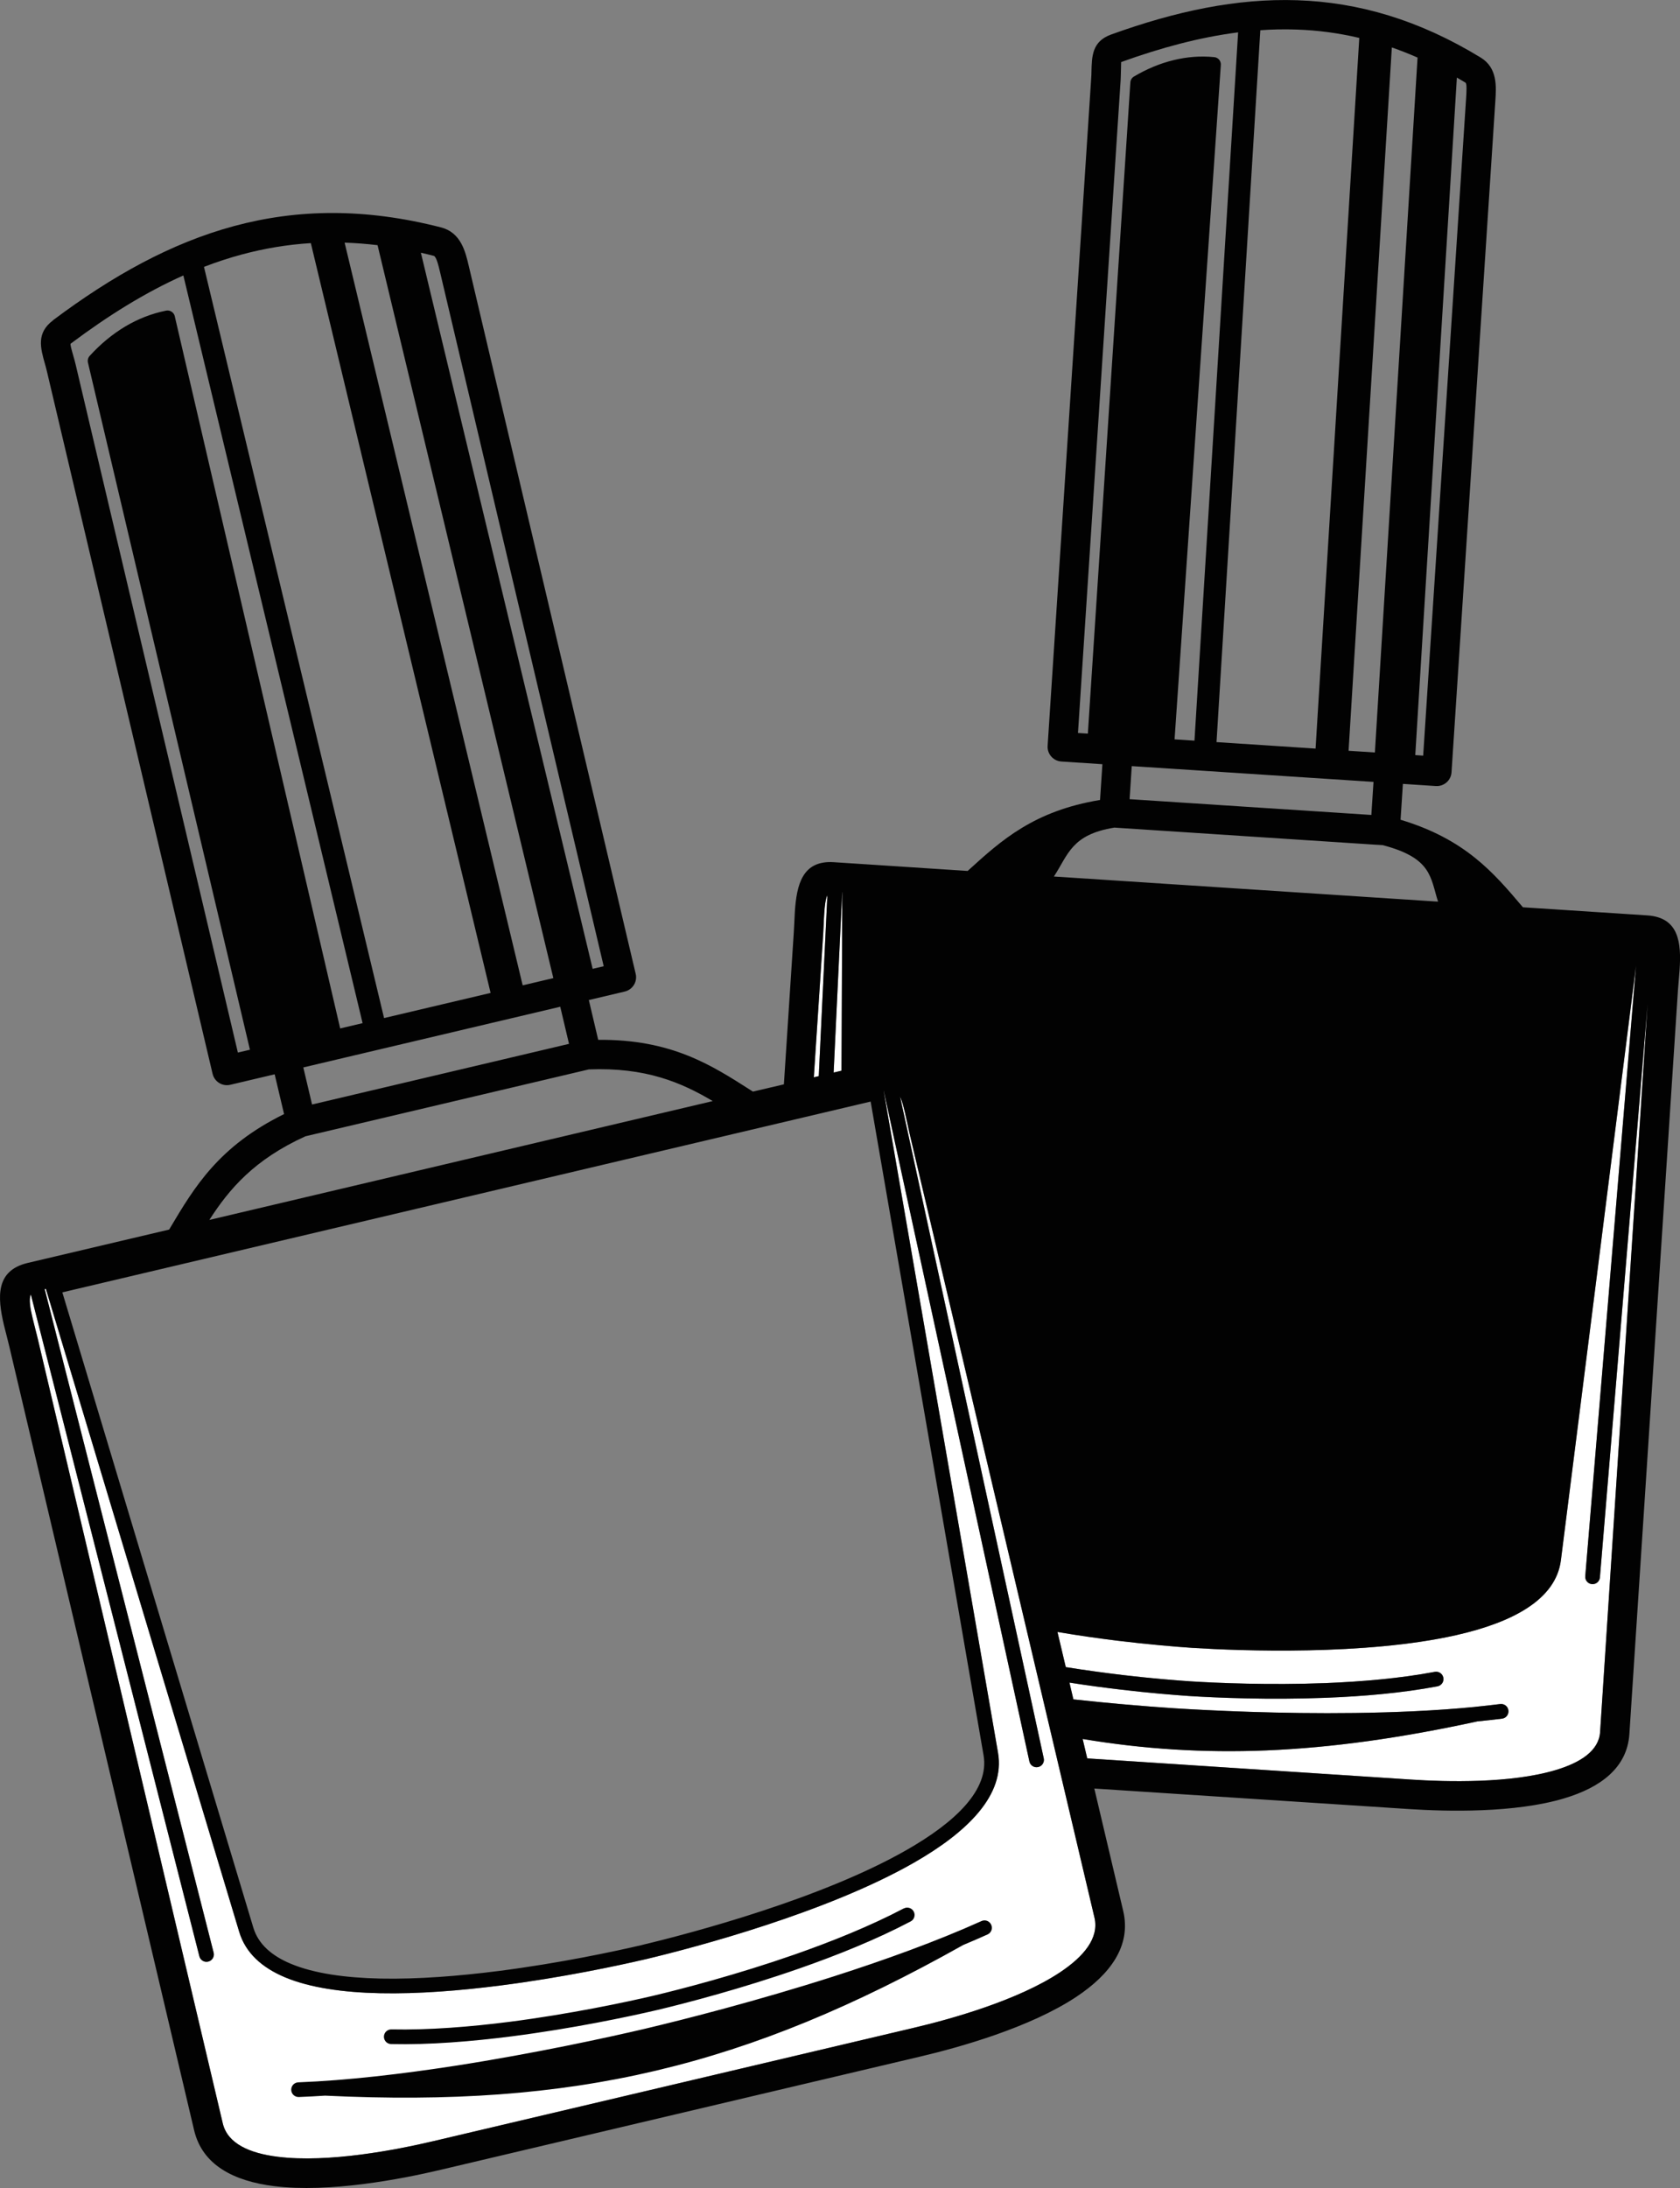 <svg version="1.1" id="图层_1" x="0px" y="0px" width="92.195px" height="120px" viewBox="0 0 92.195 120" enable-background="new 0 0 92.195 120" xml:space="preserve" xmlns="http://www.w3.org/2000/svg" xmlns:xlink="http://www.w3.org/1999/xlink" xmlns:xml="http://www.w3.org/XML/1998/namespace">
  <rect x="0" y="0" width="92.195" height="120" fill="#808080" stroke="none"/>
  <polygon fill="#FFFFFF" points="46.224,48.934 46.218,48.934 45.748,58.825 46.179,58.723 " class="color c1"/>
  <path fill="#FFFFFF" d="M44.932,59.018l0.472-9.922c-0.104,0.225-0.146,0.609-0.171,1.02c-0.016,0.223-0.023,0.387-0.029,0.555
	c-0.009,0.209-0.019,0.418-0.029,0.563l-0.514,7.85l0.271-0.063V59.018z" class="color c1"/>
  <path fill="#FFFFFF" d="M90.415,55.084L87.8,86.514c-0.02,0.223-0.214,0.387-0.436,0.368c-0.222-0.018-0.387-0.213-0.368-0.437
	l2.786-33.486L85.66,85.566c-0.271,2.166-2.652,3.414-5.752,4.115c-4.961,1.119-11.828,0.863-14.43,0.699h-0.011
	c-0.937-0.063-2.422-0.186-4.149-0.396c-1.019-0.125-2.13-0.282-3.287-0.479l0.457,1.928c1.096,0.176,2.16,0.318,3.134,0.435
	c1.539,0.18,2.842,0.287,3.688,0.344c1.478,0.093,4.347,0.215,7.442,0.097c2.002-0.08,4.105-0.261,5.986-0.617
	c0.22-0.041,0.429,0.104,0.471,0.324c0.041,0.219-0.104,0.428-0.324,0.471c-1.92,0.363-4.063,0.549-6.104,0.627
	c-3.139,0.123-6.037-0.002-7.523-0.096h-0.002c-0.857-0.06-2.176-0.164-3.725-0.349c-0.883-0.104-1.844-0.229-2.842-0.387
	l0.217,0.92c0.938,0.103,1.8,0.187,2.57,0.256c1.174,0.104,2.201,0.183,2.971,0.233c1.968,0.123,5.794,0.312,9.91,0.257
	c2.187-0.029,4.457-0.123,6.58-0.332l0.006-0.002c0.471-0.048,0.933-0.099,1.387-0.156c0.222-0.026,0.422,0.129,0.449,0.351
	c0.026,0.223-0.129,0.424-0.35,0.45c-0.441,0.056-0.892,0.105-1.348,0.15c-4.174,0.907-7.958,1.444-11.605,1.594
	c-3.412,0.136-6.697-0.067-10.062-0.629l0.252,1.065l17.783,1.162c1.934,0.127,5.454,0.219,7.93-0.524
	c1.359-0.408,2.363-1.058,2.431-2.082l2.606-39.913L90.415,55.084z" class="color c1"/>
  <path fill="#FFFFFF" d="M49.92,62.188c-0.042-0.179-0.087-0.388-0.13-0.597c-0.041-0.188-0.082-0.377-0.131-0.584
	c-0.077-0.325-0.162-0.639-0.266-0.868l7.886,36.296c0.048,0.217-0.091,0.434-0.309,0.479c-0.219,0.049-0.434-0.09-0.48-0.31
	l-7.989-36.769l-0.006,0.002c0.002,0.006,0.002,0.012,0.004,0.018l6.271,36.278c0.397,2.305-1.659,4.338-4.627,6.033
	c-4.773,2.725-11.952,4.629-14.683,5.281h-0.002c-1.565,0.365-4.625,1.016-7.994,1.447c-2.185,0.28-4.5,0.469-6.609,0.424
	c-2.003-0.041-3.83-0.295-5.21-0.871c-1.266-0.531-2.168-1.334-2.517-2.492L2.524,70.708c-0.002-0.01-0.005-0.017-0.006-0.024
	l-0.066,0.015l9.272,36.395c0.056,0.216-0.077,0.437-0.292,0.49c-0.216,0.058-0.438-0.076-0.491-0.291L1.693,70.995
	c-0.122,0.26-0.031,0.771,0.098,1.307c0.063,0.263,0.104,0.423,0.144,0.578c0.06,0.238,0.123,0.472,0.15,0.597l10.141,42.981
	c0.263,1.11,1.471,1.638,3.014,1.83c2.779,0.348,6.521-0.379,8.561-0.861l13.173-3.104l13.172-3.107
	c2.04-0.48,5.715-1.504,8.037-3.051c1.297-0.865,2.142-1.877,1.879-2.994L49.92,62.188z" class="color c1"/>
  <g>
    <path fill="#020202" d="M2.91,17.563c3.246-2.432,6.478-4.232,9.94-5.166c3.484-0.938,7.187-0.994,11.348,0.074
		c1.098,0.281,1.344,1.328,1.532,2.137l9.156,38.805c0.102,0.436-0.17,0.867-0.604,0.969l-1.968,0.465l0.514,2.182
		c4.01-0.033,6.2,1.373,8.404,2.785l0.087,0.055l1.699-0.398l0.544-8.34c0.014-0.211,0.021-0.371,0.028-0.533
		c0.011-0.213,0.02-0.428,0.029-0.584c0.099-1.494,0.411-2.842,2.143-2.727l7.341,0.48c0.309-0.277-0.114,0.105,0.06-0.055
		c1.792-1.627,3.574-3.238,7.205-3.838l0.129-1.961l-2.25-0.148c-0.444-0.027-0.783-0.412-0.756-0.855l2.39-36.596
		c0.012-0.148,0.014-0.258,0.016-0.367c0.02-0.875,0.035-1.678,1.082-2.055c3.535-1.275,6.889-1.992,10.215-1.879
		c3.354,0.113,6.66,1.068,10.062,3.143c0.925,0.564,0.857,1.578,0.807,2.359l-2.406,36.84c-0.027,0.445-0.413,0.781-0.856,0.756
		l-1.813-0.119l-0.128,1.967c3.546,1.066,5.102,2.9,6.67,4.748l0.045,0.053l6.826,0.445c1.734,0.113,1.872,1.486,1.772,2.98
		c-0.018,0.266-0.031,0.426-0.047,0.588c-0.018,0.213-0.037,0.424-0.043,0.527l-2.666,40.802c-0.122,1.863-1.597,2.937-3.579,3.529
		c-2.712,0.813-6.448,0.721-8.49,0.588l-17.294-1.127l1.585,6.713c0.452,1.924-0.72,3.478-2.558,4.701
		c-2.541,1.693-6.419,2.777-8.566,3.283l-26.347,6.217c-2.147,0.508-6.103,1.271-9.125,0.893c-2.192-0.274-3.938-1.143-4.391-3.069
		L0.51,73.845c-0.06-0.247-0.099-0.399-0.138-0.555c-0.062-0.235-0.125-0.479-0.156-0.615c-0.361-1.539-0.466-2.993,1.311-3.411
		l7.757-1.828l0.058-0.101c1.336-2.244,2.664-4.469,6.247-6.233l-0.516-2.182l-2.438,0.576c-0.435,0.102-0.866-0.17-0.969-0.604
		L2.569,20.344c-0.031-0.133-0.066-0.26-0.102-0.383c-0.25-0.887-0.479-1.699,0.443-2.391L2.91,17.563z M46.218,48.934l-0.47,9.891
		l0.432-0.102l0.045-9.789h-0.009H46.218z M44.932,59.018l0.472-9.922c-0.104,0.225-0.146,0.609-0.171,1.02
		c-0.016,0.223-0.023,0.387-0.029,0.555c-0.009,0.209-0.019,0.418-0.029,0.563l-0.514,7.85l0.271-0.063V59.018z M90.415,55.084
		L87.8,86.514c-0.02,0.223-0.214,0.387-0.436,0.368c-0.222-0.018-0.387-0.213-0.368-0.437l2.786-33.486L85.66,85.566
		c-0.271,2.166-2.652,3.414-5.752,4.115c-4.961,1.119-11.828,0.863-14.43,0.699h-0.011c-0.937-0.063-2.422-0.186-4.149-0.396
		c-1.019-0.125-2.13-0.282-3.287-0.479l0.457,1.928c1.096,0.176,2.16,0.318,3.134,0.435c1.539,0.18,2.842,0.287,3.688,0.344
		c1.478,0.093,4.347,0.215,7.442,0.097c2.002-0.08,4.105-0.261,5.986-0.617c0.22-0.041,0.429,0.104,0.471,0.324
		c0.041,0.219-0.104,0.428-0.324,0.471c-1.92,0.363-4.063,0.549-6.104,0.627c-3.139,0.123-6.037-0.002-7.523-0.096h-0.002
		c-0.857-0.06-2.176-0.164-3.725-0.349c-0.883-0.104-1.844-0.229-2.842-0.387l0.217,0.92c0.938,0.103,1.8,0.187,2.57,0.256
		c1.174,0.104,2.201,0.183,2.971,0.233c1.968,0.123,5.794,0.312,9.91,0.257c2.187-0.029,4.457-0.123,6.58-0.332l0.006-0.002l0,0
		c0.471-0.048,0.933-0.099,1.387-0.156c0.222-0.026,0.422,0.129,0.449,0.351c0.026,0.223-0.129,0.424-0.35,0.45
		c-0.441,0.056-0.892,0.105-1.348,0.15c-4.174,0.907-7.958,1.444-11.605,1.594c-3.412,0.136-6.697-0.067-10.062-0.629l0.252,1.065
		l17.783,1.162c1.934,0.127,5.454,0.219,7.93-0.524c1.359-0.408,2.363-1.058,2.431-2.082l2.606-39.913L90.415,55.084z
		 M57.833,48.072l21.084,1.379c-0.426-1.33-0.332-2.389-3.025-3.096L61.154,45.39c-2.36,0.381-2.531,1.486-3.318,2.682H57.833z
		 M75.375,42.883l-13.267-0.865l-0.118,1.813l13.267,0.865L75.375,42.883z M77.791,3.184c0-0.01,0.003-0.018,0.003-0.025
		c-0.474-0.209-0.941-0.393-1.413-0.557l-2.374,38.574l1.444,0.094l2.34-38.084V3.184z M79.95,4.254l-2.283,37.16l0.434,0.029
		l2.354-36.031c0.023-0.359,0.055-0.826-0.035-0.881c-0.155-0.094-0.313-0.188-0.468-0.275L79.95,4.254L79.95,4.254z M72.196,41.057
		L74.595,2.08c-1.15-0.271-2.298-0.422-3.449-0.459c-0.658-0.023-1.32-0.012-1.982,0.037L66.76,40.701L72.196,41.057z M65.55,40.621
		l2.395-38.846c-2.082,0.266-4.21,0.832-6.419,1.629c0,0-0.007,0.271-0.014,0.568c-0.005,0.158-0.007,0.32-0.015,0.436l-2.34,35.793
		l0.542,0.035L62.032,4.52c0.009-0.139,0.087-0.256,0.196-0.322c0.686-0.406,1.42-0.719,2.184-0.902
		c0.717-0.176,1.463-0.238,2.223-0.162c0.219,0.02,0.378,0.211,0.362,0.428l0,0L64.458,40.55L65.55,40.621L65.55,40.621
		L65.55,40.621z M2.452,70.698l9.272,36.395c0.056,0.216-0.077,0.437-0.292,0.49c-0.216,0.058-0.438-0.076-0.491-0.291L1.693,70.995
		c-0.122,0.26-0.031,0.771,0.098,1.307c0.063,0.263,0.104,0.423,0.144,0.578c0.06,0.238,0.123,0.472,0.15,0.597l10.141,42.981
		c0.263,1.11,1.471,1.638,3.014,1.83c2.779,0.348,6.521-0.379,8.561-0.861l13.173-3.104l13.172-3.107
		c2.04-0.48,5.715-1.504,8.037-3.051c1.297-0.865,2.142-1.877,1.879-2.994L49.92,62.188c-0.042-0.179-0.087-0.388-0.13-0.597
		c-0.041-0.188-0.082-0.377-0.131-0.584c-0.077-0.325-0.162-0.639-0.266-0.868l7.886,36.296c0.048,0.217-0.091,0.434-0.309,0.479
		c-0.219,0.049-0.434-0.09-0.48-0.31l-7.989-36.769l-0.006,0.002c0.002,0.006,0.002,0.012,0.004,0.018l6.271,36.278
		c0.397,2.305-1.659,4.338-4.627,6.033c-4.773,2.725-11.952,4.629-14.683,5.281l0,0h-0.002c-1.565,0.365-4.625,1.016-7.994,1.447
		c-2.185,0.28-4.5,0.469-6.609,0.424c-2.003-0.041-3.83-0.295-5.21-0.871c-1.266-0.531-2.168-1.334-2.517-2.492L2.524,70.708
		c-0.002-0.01-0.005-0.017-0.006-0.024L2.452,70.698L2.452,70.698z M52.845,106.682c-5.962,3.346-11.292,5.573-16.844,6.883
		c-5.555,1.311-11.323,1.701-18.162,1.371c-0.486,0.032-0.965,0.057-1.438,0.075c-0.222,0.009-0.41-0.161-0.419-0.387
		c-0.008-0.222,0.164-0.41,0.388-0.418c2.725-0.106,5.729-0.465,8.582-0.904c4.381-0.68,8.416-1.559,10.496-2.047l0.015-0.004
		c2.073-0.492,6.086-1.51,10.317-2.865c2.747-0.881,5.597-1.905,8.083-3.026c0.202-0.092,0.442-0.002,0.533,0.203
		c0.092,0.203,0.003,0.442-0.202,0.533c-0.441,0.198-0.895,0.395-1.354,0.586H52.845z M49.599,104.669
		c0.195-0.104,0.44-0.028,0.545,0.17c0.104,0.197,0.028,0.441-0.17,0.543c-1.869,0.984-4.021,1.851-6.104,2.578
		c-3.206,1.119-6.235,1.906-7.799,2.279l-0.02,0.004c-1.569,0.366-4.621,1.012-7.977,1.442c-2.186,0.279-4.499,0.47-6.61,0.422
		c-0.222-0.002-0.399-0.188-0.396-0.409c0.004-0.222,0.188-0.4,0.41-0.396c2.066,0.043,4.342-0.141,6.492-0.416
		c3.304-0.426,6.334-1.066,7.896-1.432l0.015-0.004c1.557-0.371,4.562-1.152,7.719-2.252c2.046-0.715,4.161-1.566,5.992-2.529
		L49.599,104.669z M35.275,106.661c2.699-0.646,9.794-2.522,14.471-5.195c2.687-1.534,4.556-3.307,4.23-5.196l-6.197-35.854
		L3.421,70.88l10.483,34.847c0.271,0.899,1.009,1.539,2.053,1.975c1.282,0.537,3.009,0.771,4.915,0.813
		c2.067,0.043,4.342-0.141,6.494-0.416c3.314-0.424,6.354-1.07,7.911-1.436l0,0L35.275,106.661L35.275,106.661z M11.489,66.907
		l27.625-6.518c-1.734-1.028-3.688-1.86-6.801-1.737L16.761,62.32C13.944,63.6,12.577,65.216,11.489,66.907z M30.745,55.215
		l-14.1,3.328l0.48,2.034l14.101-3.327L30.745,55.215z M20.734,13.506c-0.004-0.021-0.009-0.039-0.013-0.059
		c-0.613-0.074-1.217-0.119-1.809-0.139l9.772,40.734l1.682-0.398L20.734,13.506z M23.097,13.859l9.427,39.277l0.606-0.143
		l-8.969-38.02c-0.094-0.396-0.214-0.906-0.358-0.941c-0.236-0.061-0.473-0.119-0.704-0.17L23.097,13.859z M26.923,54.457
		l-9.865-41.123c-1.302,0.08-2.56,0.295-3.786,0.623c-0.701,0.189-1.396,0.416-2.078,0.68l9.883,41.199L26.923,54.457z
		 M19.899,56.115l-9.837-41.008c-2.092,0.934-4.13,2.203-6.185,3.742c-0.037,0.025,0.051,0.332,0.146,0.664
		c0.043,0.15,0.087,0.305,0.122,0.453l8.909,37.762l0.662-0.156l-8.89-37.687c-0.033-0.141,0.013-0.281,0.104-0.375
		c0.577-0.633,1.229-1.178,1.952-1.609c0.685-0.406,1.43-0.703,2.235-0.865c0.22-0.043,0.431,0.102,0.478,0.316l0.001,0.014
		l9.072,39.039l1.232-0.291H19.899z" class="color c2"/>
  </g>
</svg>